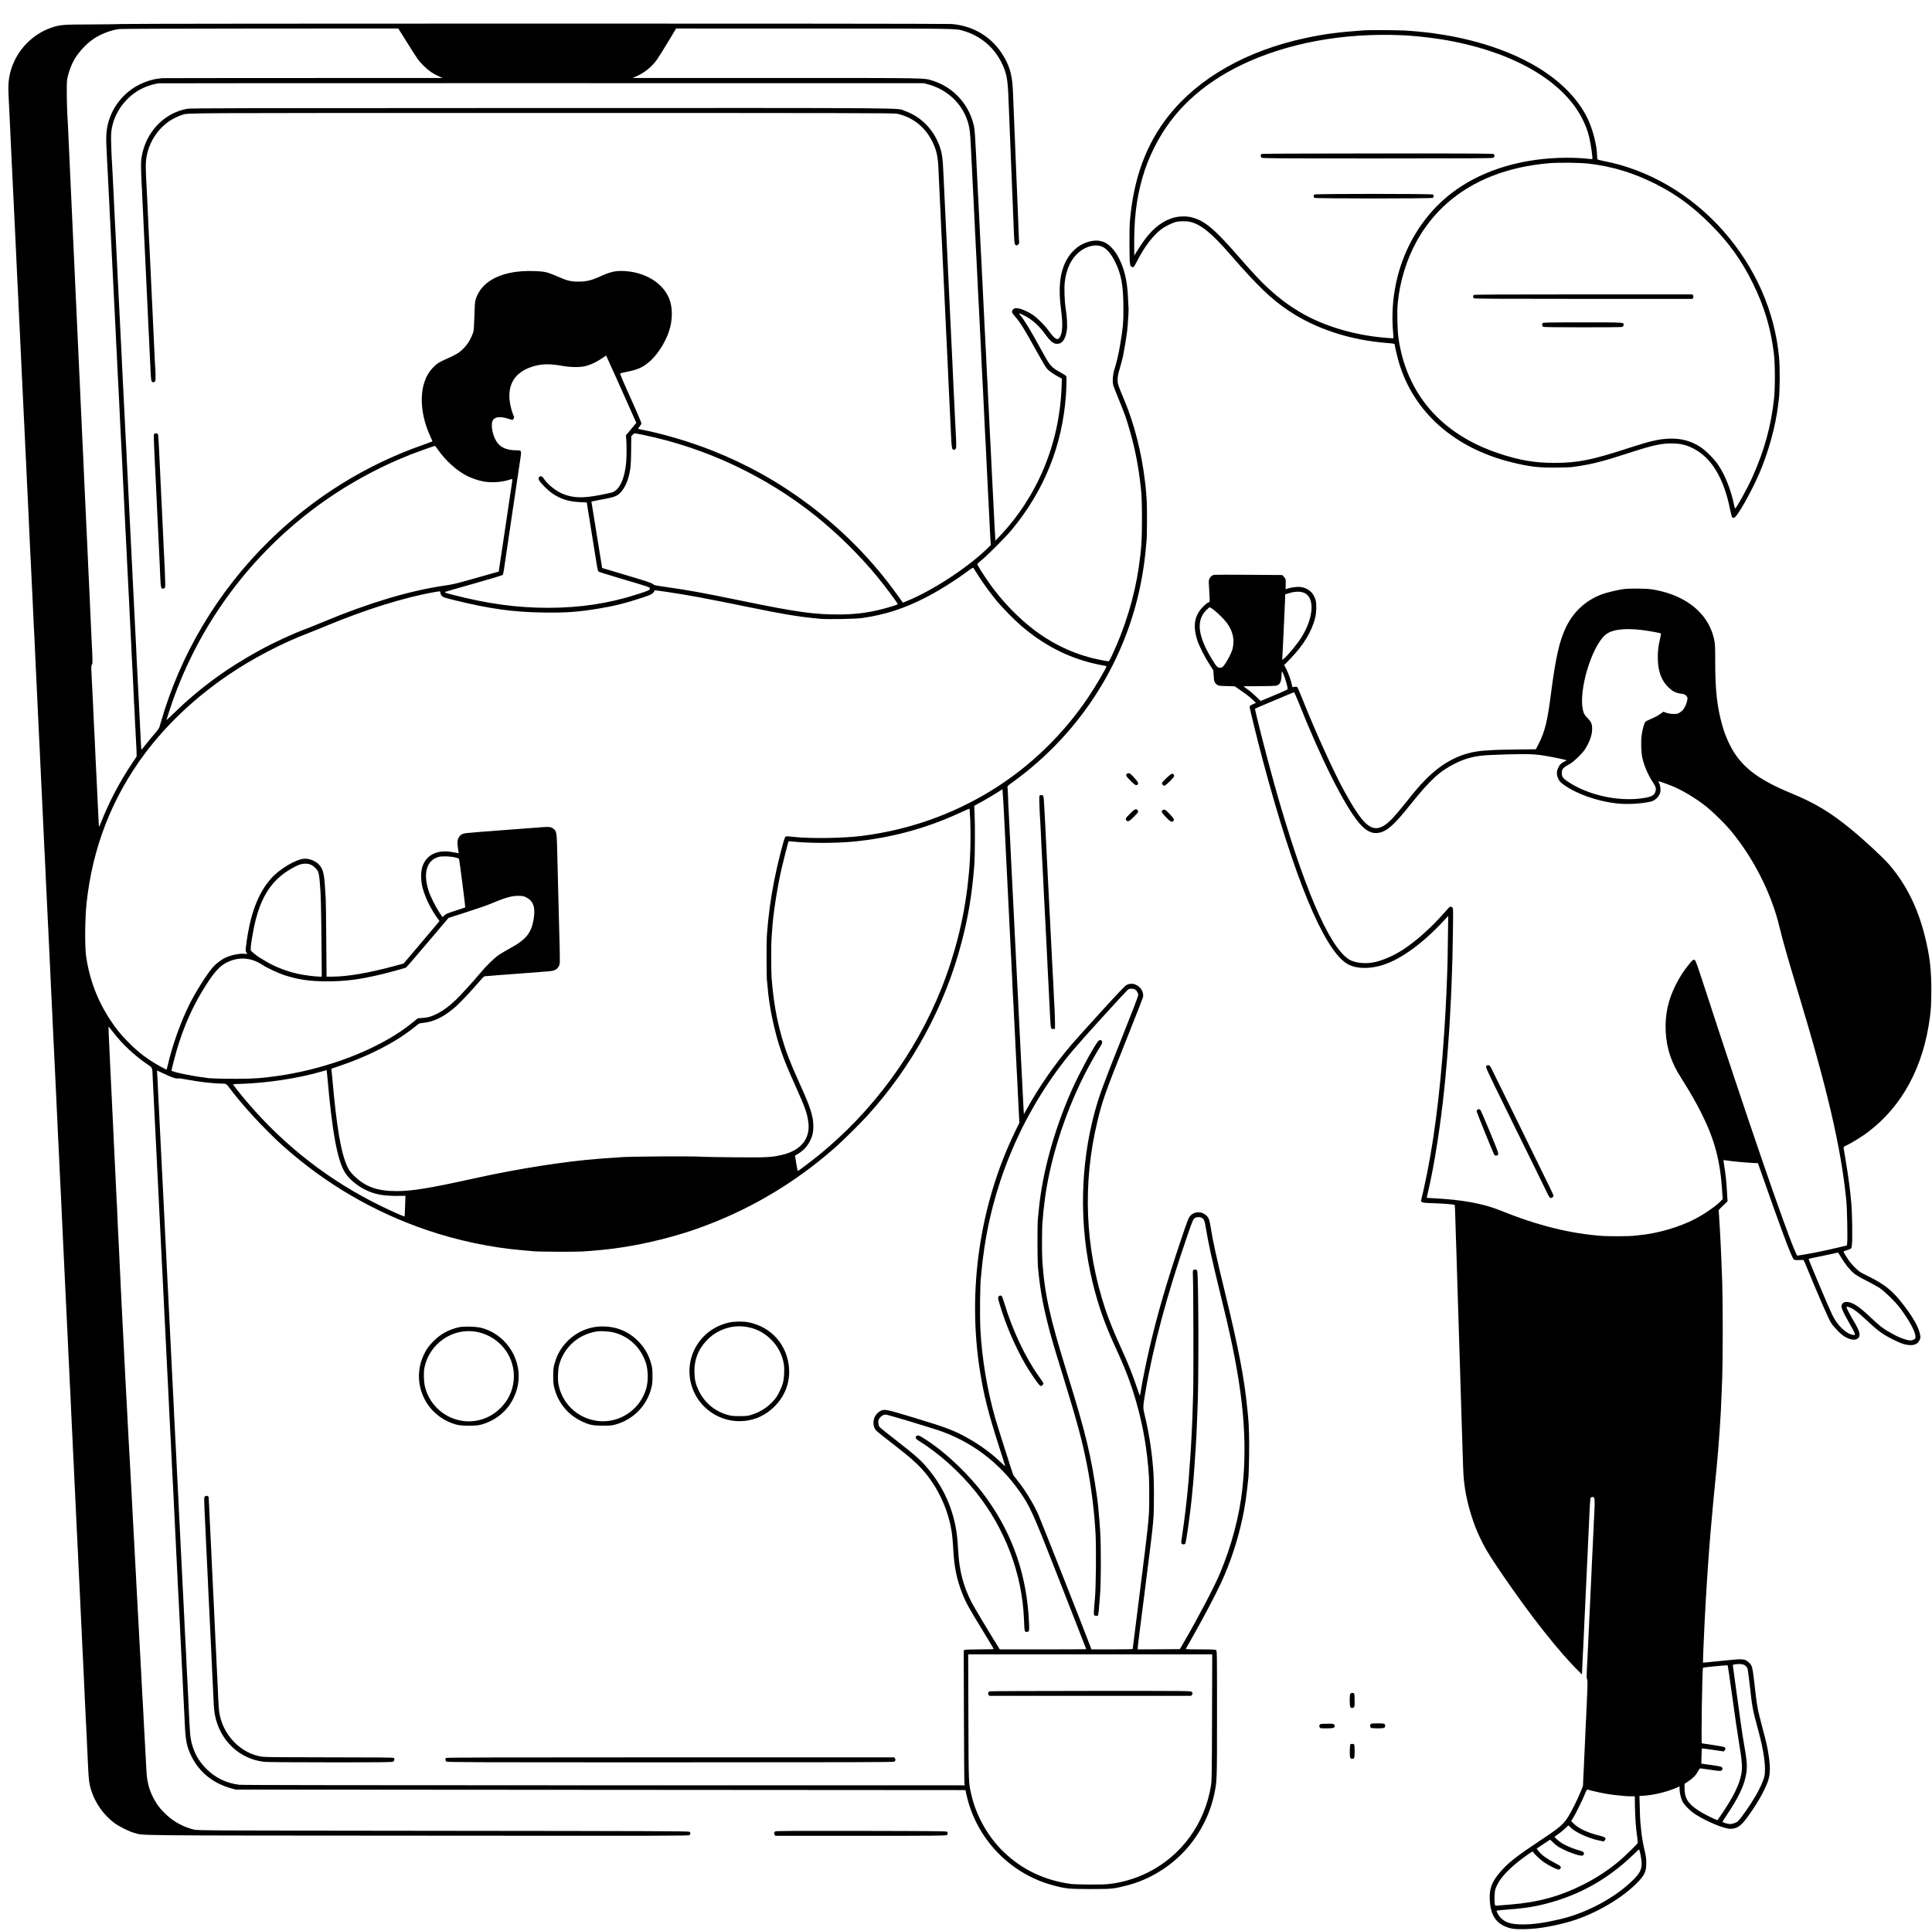 <?xml version="1.0" standalone="no"?>
<!DOCTYPE svg PUBLIC "-//W3C//DTD SVG 20010904//EN"
 "http://www.w3.org/TR/2001/REC-SVG-20010904/DTD/svg10.dtd">
<svg version="1.0" xmlns="http://www.w3.org/2000/svg"
 width="3865pt" height="3863pt" viewBox="0 0 3865 3863"
 preserveAspectRatio="xMidYMid meet">

<g transform="translate(0,3863) scale(0.1,-0.1)"
fill="#000000" stroke="none">
<path d="M2460 38150 c-58 -4 -342 -8 -632 -9 -578 -1 -625 -5 -804 -66 -374
-129 -678 -443 -798 -823 -52 -166 -66 -303 -55 -528 4 -87 10 -217 14 -289 3
-71 8 -164 10 -205 2 -41 7 -136 10 -210 3 -74 8 -173 10 -220 5 -92 12 -234
20 -430 3 -69 8 -159 10 -200 5 -87 13 -245 20 -415 8 -190 23 -495 30 -625 3
-47 7 -141 10 -210 3 -69 7 -163 10 -210 2 -47 7 -143 10 -215 3 -71 7 -168
10 -215 5 -100 12 -248 20 -415 3 -66 7 -160 10 -210 2 -49 7 -148 10 -220 3
-71 8 -166 10 -210 3 -44 10 -183 15 -310 6 -126 12 -266 15 -310 2 -44 7
-143 10 -220 3 -77 8 -174 10 -215 2 -41 7 -133 10 -205 3 -71 7 -164 10 -205
2 -41 7 -138 10 -215 3 -77 8 -171 10 -210 2 -38 7 -128 10 -200 3 -71 7 -168
10 -215 2 -47 7 -143 10 -215 3 -71 7 -164 10 -205 2 -41 7 -133 10 -205 3
-71 7 -170 10 -220 2 -49 7 -144 10 -210 6 -138 13 -273 20 -412 5 -89 16
-344 30 -658 3 -66 7 -158 10 -205 3 -47 7 -137 10 -200 6 -124 12 -257 20
-415 3 -55 9 -197 15 -315 5 -118 12 -262 15 -320 3 -58 7 -157 10 -220 3 -63
7 -149 10 -190 3 -41 7 -136 10 -210 3 -74 10 -223 15 -330 6 -107 12 -247 15
-310 9 -195 15 -331 20 -425 7 -128 16 -323 30 -635 10 -214 16 -335 20 -410
3 -41 7 -140 10 -220 3 -80 8 -174 10 -210 2 -36 7 -132 10 -215 3 -82 8 -175
10 -205 2 -30 7 -122 10 -205 3 -82 8 -181 10 -220 2 -38 7 -133 10 -210 3
-77 8 -171 10 -210 3 -38 7 -137 10 -220 3 -82 8 -170 10 -195 2 -25 7 -117
10 -205 3 -88 8 -191 10 -230 2 -38 7 -133 10 -210 3 -77 8 -169 10 -205 2
-36 7 -128 10 -205 3 -77 8 -174 10 -215 2 -41 7 -131 10 -200 6 -137 13 -274
20 -420 3 -52 10 -198 15 -325 6 -126 12 -268 15 -315 2 -47 7 -143 10 -215 3
-71 8 -166 10 -210 3 -44 7 -134 10 -200 3 -66 8 -165 10 -220 3 -55 10 -199
15 -320 9 -205 13 -273 25 -510 3 -49 9 -193 15 -320 5 -126 12 -268 15 -315
2 -47 7 -146 10 -220 3 -74 8 -166 10 -205 2 -38 7 -137 10 -220 3 -82 8 -179
10 -215 3 -36 7 -121 10 -190 3 -69 7 -168 10 -220 2 -52 7 -151 10 -220 3
-69 8 -159 10 -200 3 -41 7 -131 10 -200 6 -140 13 -303 20 -430 2 -47 7 -141
10 -210 3 -69 7 -168 10 -220 21 -428 24 -483 40 -840 8 -179 17 -365 20 -415
2 -49 7 -144 10 -210 3 -66 8 -160 10 -210 3 -49 7 -144 10 -210 3 -66 7 -156
10 -200 3 -44 7 -145 10 -225 3 -80 8 -172 10 -205 2 -33 7 -127 10 -210 3
-82 8 -181 10 -220 3 -38 7 -123 10 -187 13 -302 16 -359 20 -443 3 -49 7
-144 10 -210 3 -66 8 -156 10 -200 2 -44 7 -147 10 -230 3 -82 8 -175 10 -205
3 -30 7 -118 10 -195 3 -77 7 -178 10 -225 3 -47 7 -139 10 -205 5 -124 12
-263 20 -420 3 -49 7 -146 10 -215 3 -69 8 -163 10 -210 11 -201 15 -292 20
-410 3 -69 8 -163 10 -210 3 -47 7 -146 10 -220 3 -74 8 -169 10 -210 2 -41 7
-129 10 -195 3 -66 8 -165 10 -220 3 -55 7 -152 10 -215 3 -63 9 -203 15 -310
5 -107 12 -253 15 -325 3 -71 8 -164 10 -205 3 -41 12 -228 20 -415 8 -187 17
-383 20 -435 3 -52 10 -194 15 -315 6 -121 12 -254 15 -295 2 -41 7 -136 10
-210 3 -74 8 -173 10 -220 3 -47 7 -143 10 -215 16 -374 26 -461 76 -608 82
-246 244 -471 453 -629 93 -70 291 -169 396 -198 207 -57 -225 -53 5681 -57
5033 -4 5417 -4 5432 12 22 21 22 49 0 66 -13 12 -785 15 -4927 19 -4693 5
-4914 6 -4986 24 -208 50 -403 155 -558 301 -113 106 -191 208 -255 332 -91
177 -131 336 -141 573 -4 74 -8 169 -11 210 -2 41 -7 127 -10 190 -3 63 -8
144 -10 180 -3 36 -7 117 -10 180 -3 63 -8 149 -10 190 -3 41 -7 129 -10 195
-3 66 -8 149 -10 185 -3 36 -7 115 -10 175 -5 114 -21 417 -30 565 -2 47 -7
132 -10 190 -3 58 -8 139 -10 180 -2 41 -7 127 -10 190 -3 63 -8 149 -10 190
-9 159 -15 259 -20 365 -3 61 -8 146 -10 190 -3 44 -7 127 -10 185 -3 58 -7
143 -10 190 -3 47 -7 135 -10 195 -3 61 -10 182 -15 270 -5 88 -12 219 -15
290 -3 72 -8 155 -10 185 -3 30 -9 152 -15 270 -6 118 -12 249 -15 290 -8 139
-15 254 -20 375 -3 66 -8 147 -10 180 -2 33 -7 119 -10 190 -3 72 -8 157 -10
190 -3 33 -9 150 -15 260 -18 354 -20 399 -25 465 -2 36 -7 124 -10 195 -3 72
-8 162 -10 200 -3 39 -7 117 -10 175 -12 233 -15 289 -20 380 -12 229 -46 899
-65 1280 -11 228 -22 453 -25 500 -2 47 -7 148 -10 225 -3 77 -8 169 -10 205
-2 36 -7 130 -10 210 -3 80 -8 174 -10 210 -2 36 -7 126 -10 200 -3 74 -7 169
-10 210 -2 41 -7 143 -10 225 -3 83 -7 175 -10 205 -2 30 -7 123 -10 205 -3
83 -8 179 -10 215 -2 36 -7 130 -10 210 -3 80 -8 174 -10 210 -2 36 -7 126
-10 200 -3 74 -7 169 -10 210 -2 41 -7 143 -10 225 -3 83 -8 177 -10 210 -3
33 -7 123 -10 200 -3 77 -8 176 -10 220 -3 44 -7 134 -10 200 -6 141 -14 298
-20 410 -2 44 -7 145 -10 225 -3 80 -8 174 -10 210 -9 141 -17 380 -13 380 2
0 47 -55 99 -122 174 -227 431 -467 671 -628 112 -76 104 -54 113 -290 3 -85
8 -177 10 -205 2 -27 7 -113 10 -190 3 -77 8 -174 10 -215 2 -41 7 -131 10
-200 3 -69 7 -159 10 -200 2 -41 7 -131 10 -200 3 -69 8 -159 10 -200 2 -41 7
-131 10 -200 3 -69 8 -163 10 -210 3 -47 10 -177 15 -290 5 -113 12 -248 15
-300 2 -52 7 -147 10 -210 3 -63 8 -153 10 -200 3 -47 7 -139 10 -205 3 -66 8
-158 10 -205 3 -47 7 -134 10 -195 3 -60 7 -154 10 -207 3 -54 7 -143 10 -198
3 -55 7 -145 10 -200 3 -55 7 -146 10 -202 10 -202 15 -295 20 -408 3 -63 8
-151 10 -195 3 -44 9 -181 15 -305 6 -124 12 -259 15 -300 2 -41 7 -136 10
-210 3 -74 8 -166 10 -205 2 -38 7 -124 10 -190 7 -159 15 -312 20 -410 5 -86
11 -217 20 -410 3 -66 8 -154 10 -195 2 -41 7 -127 10 -190 3 -63 7 -158 10
-210 7 -147 14 -284 20 -410 5 -108 9 -172 20 -380 2 -47 7 -139 10 -205 10
-230 35 -731 40 -815 2 -47 7 -141 10 -210 3 -69 8 -159 10 -200 3 -41 7 -133
10 -205 3 -71 8 -168 10 -215 11 -191 15 -270 20 -380 5 -118 11 -234 20 -400
2 -52 7 -147 10 -210 3 -63 7 -153 10 -200 6 -113 13 -257 20 -410 3 -69 8
-154 10 -190 2 -36 7 -126 10 -200 3 -74 8 -169 10 -210 3 -41 7 -129 10 -195
3 -66 8 -156 10 -200 2 -44 7 -138 10 -210 15 -341 40 -464 134 -655 160 -322
436 -543 805 -643 l81 -22 7299 -5 7299 -5 23 -105 c193 -862 860 -1562 1714
-1796 261 -72 329 -79 765 -79 429 0 454 3 720 70 465 117 904 390 1221 758
269 313 458 696 538 1090 51 252 51 255 51 1595 0 1229 0 1254 -19 1268 -16
11 -76 14 -313 14 -161 0 -293 3 -293 6 0 3 47 88 104 187 230 403 495 905
606 1147 186 406 330 843 424 1285 53 247 80 436 121 835 3 30 8 220 12 422 5
323 -4 631 -22 798 -3 19 -9 85 -15 145 -58 595 -178 1218 -445 2315 -173 709
-242 1022 -285 1296 -26 165 -41 204 -97 253 -90 80 -232 75 -309 -11 -38 -40
-59 -94 -188 -478 -276 -816 -471 -1483 -625 -2141 -67 -285 -151 -696 -176
-867 -10 -61 -20 -112 -24 -112 -4 0 -31 73 -60 163 -79 239 -179 490 -313
782 -140 305 -246 567 -322 796 -401 1213 -454 2496 -155 3739 101 421 158
583 569 1610 186 465 341 862 345 883 11 57 -11 130 -56 180 -73 84 -182 108
-275 60 -27 -13 -191 -186 -517 -544 -263 -288 -529 -585 -592 -659 -336 -397
-639 -834 -883 -1274 l-60 -108 -6 83 c-5 74 -26 480 -41 804 -3 61 -7 148
-10 195 -3 47 -7 137 -10 200 -3 63 -7 153 -10 200 -3 47 -7 137 -10 200 -14
293 -16 340 -20 410 -3 41 -7 136 -10 210 -3 74 -8 160 -10 190 -2 30 -7 120
-10 200 -3 80 -8 170 -10 200 -2 30 -7 120 -10 200 -3 80 -8 174 -10 210 -3
36 -7 121 -10 190 -6 147 -13 292 -20 410 -2 47 -7 137 -10 200 -6 124 -13
265 -20 400 -3 47 -7 137 -10 200 -21 438 -25 531 -30 605 -2 39 -7 133 -10
210 -3 77 -8 165 -10 195 -2 30 -7 129 -11 220 -3 91 -8 172 -9 180 -2 8 -6
103 -9 210 -4 107 -9 206 -12 220 -4 22 8 34 106 103 61 43 177 131 259 197
1321 1060 2166 2566 2375 4230 14 107 28 238 31 290 4 52 9 106 11 120 9 47
12 645 4 773 -9 145 -18 265 -25 317 -2 19 -7 58 -10 85 -67 574 -212 1145
-410 1620 -136 324 -138 332 -138 420 0 65 9 109 46 235 25 85 52 189 61 230
28 139 65 364 81 485 16 128 37 466 31 487 -3 7 -7 86 -10 175 -14 377 -77
633 -217 879 -59 102 -152 202 -227 242 -89 47 -183 60 -292 38 -218 -44 -395
-184 -504 -395 -126 -245 -157 -542 -102 -965 38 -292 34 -451 -16 -549 -47
-93 -100 -64 -242 131 -68 95 -215 240 -301 299 -129 87 -276 145 -350 137
-41 -4 -79 -49 -70 -82 3 -14 29 -50 56 -80 101 -110 189 -253 445 -716 87
-159 176 -308 197 -331 39 -46 129 -109 235 -166 l64 -34 -6 -170 c-43 -1135
-484 -2193 -1251 -2996 l-73 -76 -6 106 c-4 58 -9 138 -11 176 -2 39 -7 133
-10 210 -3 77 -8 167 -10 200 -2 33 -7 121 -10 195 -3 74 -8 167 -10 205 -2
39 -7 124 -10 190 -3 66 -7 161 -10 210 -6 113 -13 268 -20 410 -3 61 -7 146
-10 190 -3 44 -7 139 -10 210 -3 72 -7 166 -10 210 -3 44 -7 130 -10 190 -3
61 -7 151 -10 200 -2 50 -7 149 -10 220 -3 72 -8 153 -10 180 -2 28 -7 122
-10 210 -3 88 -8 185 -10 215 -3 30 -7 114 -10 185 -3 72 -8 164 -10 205 -3
41 -7 127 -10 190 -3 63 -12 250 -20 415 -8 165 -17 350 -20 410 -3 61 -8 148
-10 195 -2 47 -7 141 -10 210 -3 69 -8 154 -10 190 -2 36 -7 121 -10 190 -3
69 -8 163 -10 210 -3 47 -7 139 -10 205 -3 66 -8 158 -10 205 -3 47 -7 137
-10 200 -6 130 -13 265 -20 390 -2 47 -7 139 -10 205 -3 66 -7 158 -10 205 -2
47 -7 139 -10 205 -16 336 -26 478 -40 544 -91 434 -405 783 -823 915 -187 59
-27 56 -3148 56 l-2859 0 76 34 c152 66 295 179 398 316 33 44 135 205 228
360 l168 280 2755 -1 c2904 0 2830 1 2987 -44 333 -94 605 -317 761 -623 108
-211 134 -344 147 -757 3 -93 7 -199 10 -235 2 -36 7 -150 10 -255 3 -104 8
-217 10 -250 2 -33 7 -141 10 -240 3 -99 8 -216 10 -260 2 -44 7 -152 10 -240
3 -88 8 -200 10 -250 3 -49 7 -157 10 -240 3 -82 7 -197 10 -255 2 -58 7 -168
10 -245 14 -370 17 -410 33 -427 20 -23 37 -23 62 2 17 17 20 30 16 68 -3 26
-8 133 -11 237 -3 105 -8 224 -10 265 -2 41 -7 152 -10 245 -3 94 -7 208 -10
255 -3 47 -7 150 -10 230 -5 137 -8 217 -20 497 -3 65 -7 177 -10 248 -3 72
-7 180 -10 240 -3 61 -7 173 -10 250 -3 77 -7 185 -10 240 -3 55 -7 172 -10
260 -12 326 -55 499 -177 712 -224 390 -599 626 -1052 663 -148 12 -16400 11
-16576 0z m5666 -342 c230 -368 248 -394 348 -493 102 -101 187 -160 303 -211
l78 -34 -2800 -1 c-1540 0 -2807 -2 -2815 -3 -8 -2 -42 -6 -76 -10 -104 -11
-244 -54 -359 -110 -341 -164 -588 -485 -660 -858 -20 -101 -25 -252 -15 -413
4 -66 11 -194 14 -285 4 -91 9 -185 11 -210 2 -25 7 -115 10 -200 3 -85 8
-175 10 -200 2 -25 7 -110 10 -190 3 -80 7 -179 10 -220 3 -41 7 -127 10 -190
5 -111 10 -214 20 -405 4 -86 8 -170 20 -410 3 -60 7 -148 10 -195 5 -88 11
-216 20 -405 3 -60 7 -148 10 -195 2 -47 7 -137 10 -200 5 -112 10 -207 20
-407 3 -54 7 -150 10 -213 3 -63 7 -149 10 -190 2 -41 7 -133 10 -205 3 -71 8
-164 10 -205 3 -41 7 -127 10 -190 13 -287 16 -339 20 -400 2 -36 7 -130 10
-210 3 -80 8 -174 10 -210 3 -36 7 -126 10 -200 3 -74 8 -160 10 -190 2 -30 7
-120 10 -200 3 -80 8 -170 10 -200 2 -30 7 -127 10 -215 3 -88 8 -180 10 -205
2 -25 7 -112 10 -195 3 -82 8 -175 10 -205 2 -30 7 -122 10 -205 3 -82 8 -175
10 -205 3 -30 7 -116 10 -190 3 -74 8 -164 10 -200 2 -36 7 -128 10 -205 3
-77 8 -169 10 -205 3 -36 7 -123 10 -195 3 -71 8 -161 10 -200 2 -38 7 -128
10 -200 3 -71 7 -161 10 -200 2 -38 7 -133 10 -210 3 -77 8 -169 10 -205 3
-36 7 -123 10 -195 3 -71 8 -157 10 -190 2 -33 7 -132 10 -220 3 -88 8 -176
10 -195 2 -19 7 -107 10 -195 3 -88 8 -180 10 -205 2 -25 7 -121 10 -215 3
-93 8 -181 10 -195 2 -14 7 -110 11 -215 3 -104 8 -192 9 -195 2 -3 6 -88 10
-190 4 -102 9 -193 11 -203 2 -10 4 -60 5 -111 l1 -92 -90 -135 c-249 -369
-463 -778 -628 -1199 -18 -47 -34 -76 -35 -65 -1 11 -3 31 -4 45 -2 14 -6 93
-9 175 -3 83 -8 182 -11 220 -2 39 -7 140 -10 225 -4 85 -8 178 -10 205 -2 28
-6 120 -10 205 -3 85 -8 178 -10 205 -2 28 -7 122 -10 210 -3 88 -8 192 -10
230 -2 39 -7 124 -10 190 -3 66 -7 161 -10 210 -3 50 -7 151 -10 225 -3 74 -8
167 -10 205 -2 39 -7 129 -10 200 -3 72 -10 207 -15 300 -7 146 -6 172 7 187
13 15 15 44 9 200 -4 101 -9 203 -11 228 -2 25 -7 117 -10 205 -3 88 -8 192
-10 230 -2 39 -7 133 -10 210 -3 77 -8 181 -10 230 -3 50 -7 149 -10 220 -3
72 -7 166 -10 210 -3 44 -7 139 -10 210 -3 72 -8 175 -10 230 -3 55 -7 159
-10 230 -3 72 -8 164 -10 205 -2 41 -7 138 -10 215 -3 77 -8 174 -10 215 -2
41 -7 140 -10 220 -3 80 -8 174 -10 210 -2 36 -7 133 -10 215 -3 83 -8 184
-10 225 -2 41 -7 143 -10 225 -3 83 -8 179 -10 215 -2 36 -7 130 -10 210 -3
80 -7 179 -10 220 -3 41 -7 140 -10 220 -3 80 -8 174 -10 210 -2 36 -7 137
-10 225 -3 88 -8 189 -10 225 -3 36 -7 128 -10 205 -3 77 -8 176 -10 220 -2
44 -7 145 -10 225 -3 80 -10 224 -15 320 -5 96 -12 240 -15 320 -3 80 -8 181
-10 225 -2 44 -7 141 -10 215 -3 74 -7 171 -10 215 -2 44 -7 145 -10 225 -3
80 -8 177 -10 215 -2 39 -7 135 -10 215 -3 80 -8 177 -10 215 -3 39 -9 187
-15 330 -6 143 -12 292 -15 330 -2 39 -7 135 -10 215 -3 80 -8 177 -10 215 -2
39 -7 138 -10 220 -3 83 -8 186 -10 230 -2 44 -7 143 -10 220 -3 77 -8 172
-10 210 -2 39 -7 140 -10 225 -3 85 -8 178 -10 205 -10 124 -20 437 -19 620 0
175 3 211 23 290 24 93 66 205 103 278 82 163 255 357 411 460 149 100 352
177 517 196 41 5 1313 9 2827 10 l2751 1 158 -252z m10456 -870 c336 -93 618
-338 744 -649 67 -164 82 -262 99 -644 3 -71 8 -161 10 -200 3 -38 7 -128 10
-200 3 -71 8 -166 10 -210 3 -44 7 -132 10 -195 3 -63 7 -151 10 -195 2 -44 7
-136 10 -205 3 -69 7 -161 10 -205 5 -92 11 -211 25 -515 5 -118 12 -249 15
-290 2 -41 7 -133 10 -205 3 -71 7 -164 10 -205 2 -41 7 -133 10 -205 3 -71 8
-159 10 -195 2 -36 7 -123 10 -195 3 -71 7 -159 10 -195 2 -36 7 -128 10 -205
3 -77 8 -167 10 -200 3 -33 7 -127 10 -210 3 -82 8 -181 10 -220 4 -65 7 -126
20 -395 3 -58 7 -141 10 -185 2 -44 7 -138 10 -210 3 -71 7 -166 10 -210 5
-80 10 -186 20 -410 3 -66 7 -149 10 -185 2 -36 7 -123 10 -195 3 -71 8 -168
10 -215 10 -180 22 -431 30 -610 3 -69 8 -154 10 -190 2 -36 7 -126 10 -200 3
-74 8 -169 10 -210 3 -41 7 -131 10 -200 3 -69 8 -154 11 -190 l5 -66 -83 -80
c-399 -382 -1067 -819 -1579 -1032 l-97 -40 -116 161 c-491 686 -1093 1298
-1781 1812 -591 443 -1220 794 -1916 1070 -421 168 -985 336 -1374 411 -49 9
-96 20 -103 23 -9 5 -2 19 23 48 19 23 35 51 35 64 0 12 -47 126 -104 253
-278 621 -328 738 -320 745 5 4 61 17 124 30 211 41 310 82 431 179 173 137
342 392 423 637 75 228 74 481 -1 659 -129 308 -475 519 -890 543 -182 10
-282 -13 -518 -121 -134 -61 -235 -86 -370 -90 -141 -5 -239 12 -363 65 -54
22 -134 56 -179 75 -127 53 -196 66 -403 71 -609 16 -1028 -191 -1145 -567
-14 -43 -19 -114 -25 -330 -5 -166 -13 -291 -20 -315 -53 -174 -158 -322 -297
-422 -35 -24 -133 -76 -218 -113 -182 -81 -221 -106 -308 -200 -266 -287 -281
-839 -37 -1366 22 -47 40 -88 40 -92 0 -4 -82 -36 -183 -71 -1155 -404 -2195
-1052 -3076 -1916 -1038 -1018 -1793 -2287 -2181 -3661 -28 -102 -29 -102
-130 -220 -57 -66 -134 -159 -172 -209 -38 -49 -73 -91 -78 -93 -4 -1 -10 71
-14 160 -4 90 -9 195 -11 233 -2 39 -7 129 -10 200 -3 72 -8 162 -10 200 -2
39 -7 133 -10 210 -3 77 -8 160 -10 185 -2 25 -7 113 -10 195 -3 83 -8 173
-10 200 -2 28 -7 113 -10 190 -3 77 -8 181 -10 230 -5 97 -22 420 -30 600 -3
61 -8 148 -10 195 -3 47 -7 139 -10 205 -6 128 -12 255 -20 400 -3 50 -10 189
-15 310 -6 121 -12 254 -15 295 -2 41 -7 134 -10 205 -3 72 -8 162 -10 200 -3
39 -7 129 -10 200 -3 72 -8 164 -10 205 -2 41 -7 131 -10 200 -3 69 -8 159
-10 200 -2 41 -7 136 -10 210 -3 74 -8 160 -10 190 -2 30 -7 123 -10 205 -3
83 -8 179 -10 215 -3 36 -7 119 -10 185 -5 122 -12 252 -20 405 -3 47 -7 137
-10 200 -3 63 -7 153 -10 200 -3 47 -7 137 -10 200 -6 131 -13 276 -20 400 -3
47 -7 144 -10 215 -3 72 -8 164 -10 205 -3 41 -7 129 -10 195 -3 66 -8 158
-10 205 -3 47 -7 137 -10 200 -3 63 -7 153 -10 200 -2 47 -7 135 -10 195 -3
61 -12 241 -20 400 -8 160 -17 346 -20 415 -3 69 -8 157 -10 195 -3 39 -7 133
-10 210 -3 77 -8 165 -10 195 -2 30 -7 118 -10 195 -3 77 -10 217 -15 310 -9
171 -15 285 -25 515 -3 69 -8 152 -10 185 -14 190 -27 572 -22 650 20 336 214
660 512 854 120 78 299 145 440 164 17 2 3468 4 7670 3 l7640 -1 97 -27z
m3487 -3253 c79 -43 158 -136 223 -262 143 -277 184 -503 182 -1018 0 -234 -9
-333 -61 -645 -34 -208 -65 -343 -119 -520 -35 -115 -43 -256 -19 -331 10 -30
63 -164 118 -299 116 -285 138 -348 212 -606 107 -371 174 -726 220 -1154 15
-138 20 -300 20 -595 0 -443 -11 -610 -65 -982 -85 -583 -275 -1205 -534
-1755 -43 -93 -59 -118 -75 -118 -11 0 -69 9 -128 21 -486 92 -930 289 -1334
590 -334 249 -670 598 -922 957 -108 153 -237 358 -236 374 0 7 37 42 82 78
119 96 488 466 607 610 654 791 1017 1697 1085 2710 9 134 14 338 8 358 -3 12
-50 44 -119 82 -185 102 -208 129 -375 435 -220 404 -351 619 -430 710 -40 45
-24 44 76 -5 167 -83 304 -207 442 -400 74 -102 134 -156 188 -166 119 -22
196 67 226 259 15 91 6 268 -22 447 -24 155 -32 415 -17 535 33 264 132 468
291 596 155 125 349 163 476 94z m-9694 -2720 c100 -225 222 -497 269 -603
l86 -193 -105 -125 -104 -125 7 -67 c9 -89 9 -344 0 -457 -27 -340 -137 -576
-289 -619 -30 -9 -139 -32 -244 -52 -330 -63 -521 -58 -717 17 -145 56 -311
185 -394 305 -30 44 -43 54 -66 54 -20 0 -32 -7 -39 -24 -16 -34 8 -73 109
-178 198 -205 419 -303 714 -315 l137 -6 5 -36 c23 -144 178 -1109 201 -1250
8 -46 20 -90 27 -96 7 -7 191 -65 408 -129 646 -192 620 -183 620 -212 0 -31
-28 -43 -246 -113 -575 -185 -1143 -271 -1784 -272 -627 0 -1202 78 -1911 260
-154 40 -172 47 -152 59 7 4 265 79 575 166 310 87 568 165 574 173 7 7 17 51
24 96 16 117 146 997 170 1152 11 72 45 299 75 505 30 206 67 448 80 538 32
206 33 202 -78 202 -218 1 -351 73 -426 234 -58 122 -79 290 -46 360 36 75
145 90 307 40 l91 -28 19 24 c11 14 16 30 12 39 -60 140 -94 294 -94 424 1
300 168 499 495 592 166 46 319 48 570 4 192 -33 370 -31 490 5 101 31 208 84
310 155 l70 48 33 -71 c19 -39 116 -255 217 -481z m492 -1036 c1251 -258 2449
-821 3451 -1622 439 -352 887 -794 1237 -1222 161 -196 405 -524 405 -544 0
-4 -62 -27 -137 -49 -366 -110 -656 -154 -1023 -156 -504 -3 -856 46 -1935
268 -819 168 -1080 216 -1539 281 -221 32 -241 36 -266 60 -23 22 -120 54
-521 174 l-494 147 -16 105 c-96 601 -181 1128 -189 1170 -6 29 -9 53 -7 55 1
1 79 16 172 34 205 37 276 55 328 82 95 48 192 195 237 358 45 163 53 243 56
544 l3 289 27 28 c15 16 36 29 45 29 10 0 85 -14 166 -31z m-4117 -281 c163
-234 383 -434 598 -542 93 -47 233 -94 329 -110 159 -28 370 -13 511 35 30 10
57 17 60 14 3 -2 0 -37 -6 -77 -7 -40 -37 -242 -67 -448 -30 -206 -62 -418
-70 -470 -14 -94 -33 -219 -96 -641 l-32 -215 -431 -122 c-455 -128 -461 -130
-681 -163 -687 -102 -1491 -344 -2385 -716 -151 -63 -317 -130 -368 -149 -242
-88 -637 -270 -917 -424 -665 -364 -1213 -767 -1727 -1269 -76 -74 -138 -132
-138 -128 0 3 25 84 56 179 524 1616 1533 3029 2894 4052 592 445 1246 810
1940 1084 104 41 466 170 481 171 3 1 26 -27 49 -61z m10820 -2533 c92 -147
264 -383 382 -523 108 -128 347 -371 473 -479 431 -372 897 -618 1411 -747 76
-19 174 -40 217 -47 43 -6 79 -15 82 -19 10 -15 -215 -399 -364 -620 -503
-749 -1173 -1395 -1931 -1862 -793 -488 -1667 -795 -2603 -913 -362 -45 -1006
-56 -1340 -21 -28 3 -79 8 -112 11 -51 5 -63 4 -76 -12 -27 -31 -152 -523
-218 -856 -74 -370 -124 -744 -150 -1122 -9 -126 -7 -845 2 -895 3 -14 8 -65
12 -115 28 -387 138 -912 272 -1297 65 -189 136 -362 283 -688 199 -444 237
-551 261 -732 43 -335 -151 -571 -542 -658 -204 -46 -294 -50 -929 -45 -327 3
-622 8 -655 11 -160 15 -1495 7 -1641 -10 -16 -2 -83 -7 -149 -11 -66 -3 -138
-8 -160 -10 -22 -2 -76 -7 -120 -10 -668 -50 -1607 -197 -2475 -389 -920 -203
-1253 -257 -1572 -257 -384 0 -629 90 -849 311 -70 70 -95 103 -127 171 -130
271 -221 808 -307 1809 -3 36 -8 86 -11 111 l-5 46 197 68 c440 150 864 352
1194 567 101 66 273 193 327 241 33 30 47 35 112 41 227 22 430 124 667 334
96 86 296 299 473 505 81 93 86 97 125 97 23 1 57 3 76 5 19 2 98 9 175 15 77
6 167 13 200 15 60 5 396 30 535 40 41 3 95 8 120 10 25 2 86 7 135 11 132 9
178 32 217 108 20 38 20 52 14 375 -4 185 -9 374 -11 421 -2 47 -7 220 -10
385 -6 289 -18 778 -31 1240 -7 243 -16 284 -75 326 -51 36 -85 40 -224 29
-143 -11 -1123 -86 -1250 -95 -44 -4 -96 -8 -115 -10 -19 -2 -71 -7 -115 -10
-119 -10 -157 -31 -196 -107 -22 -43 -23 -97 -5 -216 l12 -84 -25 6 c-14 3
-72 13 -128 22 -287 44 -499 -66 -574 -298 -34 -106 -32 -283 5 -420 56 -210
170 -438 319 -640 l19 -26 -113 -135 c-63 -74 -224 -265 -359 -425 l-245 -289
-190 -52 c-514 -139 -939 -211 -1245 -211 l-107 0 -6 758 c-3 416 -8 777 -11
802 -2 25 -8 104 -11 175 -16 308 -40 413 -114 497 -67 76 -185 128 -291 128
-162 0 -509 -204 -681 -401 -260 -297 -416 -713 -493 -1318 -16 -120 -15 -125
3 -157 l19 -32 -58 5 c-109 10 -282 -28 -400 -87 -74 -37 -186 -126 -239 -190
-127 -153 -319 -457 -451 -715 -177 -348 -352 -834 -446 -1245 -10 -41 -19
-77 -20 -78 -6 -9 -224 112 -339 189 -165 110 -288 214 -440 370 -151 155
-226 247 -340 419 -262 393 -423 813 -492 1285 -28 194 -24 734 7 1045 115
1121 510 2136 1177 3025 436 579 997 1108 1653 1556 474 324 1086 645 1600
839 69 26 222 88 341 138 803 335 1591 582 2194 686 118 21 115 21 115 -14 0
-18 11 -41 28 -61 25 -28 46 -35 242 -84 711 -176 1192 -243 1805 -250 442 -6
670 11 1074 76 314 51 564 113 874 216 155 51 204 72 227 95 17 16 30 36 30
44 0 18 -13 19 233 -16 431 -62 793 -130 1712 -318 599 -123 923 -178 1220
-207 33 -3 101 -10 150 -15 144 -14 700 -4 835 14 462 65 854 192 1285 415
270 140 566 325 820 513 99 73 122 86 130 74 5 -9 48 -77 95 -151z m499 -4480
c6 -110 13 -240 16 -290 3 -49 7 -142 10 -205 3 -63 7 -151 10 -195 2 -44 7
-134 10 -200 3 -66 8 -160 10 -210 6 -110 14 -266 20 -402 13 -272 16 -324 20
-398 3 -44 7 -138 10 -210 3 -71 8 -159 10 -195 3 -36 7 -130 10 -210 3 -80 8
-167 10 -195 2 -27 7 -117 10 -200 3 -82 8 -175 10 -205 3 -30 7 -122 10 -205
3 -82 8 -172 10 -200 2 -27 7 -122 10 -210 3 -88 7 -182 10 -210 2 -27 7 -108
10 -180 3 -71 7 -166 10 -210 3 -44 7 -129 10 -190 7 -141 14 -296 20 -410 6
-117 14 -286 20 -405 12 -254 16 -330 20 -390 2 -36 7 -130 10 -210 3 -80 8
-170 10 -200 2 -30 7 -118 10 -195 l7 -140 -85 -175 c-708 -1459 -960 -3184
-702 -4798 79 -492 160 -812 379 -1500 70 -216 126 -395 126 -399 0 -3 -42 35
-94 85 -181 173 -405 337 -641 471 -280 159 -439 219 -1089 416 -546 165 -583
173 -659 142 -50 -21 -99 -69 -127 -124 -33 -64 -35 -169 -3 -228 28 -53 30
-54 393 -336 329 -255 479 -390 612 -549 285 -340 484 -792 542 -1230 9 -63
20 -203 26 -310 18 -354 69 -601 181 -882 78 -196 115 -263 454 -818 92 -151
170 -281 172 -288 4 -9 -54 -12 -270 -12 -158 0 -287 -4 -302 -10 l-26 -10 4
-1322 c2 -728 7 -1335 11 -1351 l8 -27 -7218 0 c-4727 1 -7247 4 -7299 11
-256 32 -478 139 -656 318 -130 130 -208 254 -268 425 -40 112 -58 224 -66
396 -3 74 -8 160 -10 190 -2 30 -7 125 -10 210 -3 85 -8 180 -10 210 -2 30 -7
118 -10 195 -3 77 -8 169 -10 205 -2 36 -7 121 -10 190 -8 196 -25 528 -30
610 -2 41 -7 131 -10 200 -3 69 -7 163 -10 210 -5 84 -10 190 -20 410 -3 63
-7 151 -10 195 -2 44 -7 136 -10 205 -3 69 -7 159 -10 200 -3 41 -7 131 -10
200 -3 69 -7 157 -10 195 -2 39 -7 133 -10 210 -3 77 -8 169 -10 205 -2 36 -7
121 -10 190 -3 69 -8 163 -10 210 -2 47 -7 137 -10 200 -3 63 -7 153 -10 200
-3 47 -7 137 -10 200 -3 63 -7 156 -10 205 -3 50 -7 144 -10 210 -3 66 -8 154
-10 195 -3 41 -10 170 -15 285 -5 116 -12 251 -15 300 -2 50 -7 149 -10 220
-3 72 -8 164 -10 205 -3 41 -7 127 -10 190 -12 260 -25 530 -30 610 -2 47 -7
137 -10 200 -10 210 -23 466 -30 600 -2 47 -7 139 -10 205 -3 66 -7 158 -10
205 -2 47 -7 135 -10 195 -3 61 -7 154 -10 208 -3 53 -7 141 -10 195 -3 53 -7
147 -10 207 -5 109 -11 230 -20 395 -2 47 -7 141 -10 210 -3 69 -8 159 -10
200 -3 41 -7 131 -10 200 -3 69 -8 163 -10 210 -7 123 -14 269 -20 400 -3 63
-8 149 -10 190 -3 41 -7 131 -10 200 -3 69 -7 159 -10 200 -2 41 -7 134 -10
205 -6 142 -13 288 -20 405 -3 41 -7 134 -10 205 -3 72 -8 159 -10 195 -2 36
-7 133 -10 215 -3 83 -8 171 -11 198 -3 26 -3 47 1 47 3 0 51 -22 108 -49 175
-84 257 -114 302 -108 24 4 97 -5 185 -23 226 -44 530 -79 690 -80 89 0 100
-5 139 -58 270 -366 737 -873 1106 -1201 847 -752 1804 -1311 2865 -1672 609
-208 1280 -350 1905 -403 99 -9 205 -18 235 -21 96 -10 819 -13 960 -5 135 9
167 11 380 30 600 54 1338 217 1929 427 1019 361 1934 899 2746 1612 162 142
509 485 660 651 908 1002 1556 2200 1890 3495 130 504 199 925 246 1505 15
173 18 825 6 1051 l-7 146 107 58 c109 59 350 203 419 250 20 14 38 24 40 23
1 -2 7 -93 13 -203z m-668 -247 c0 -35 2 -70 3 -78 11 -55 15 -513 7 -695 -15
-327 -17 -353 -46 -630 -75 -713 -260 -1451 -534 -2137 -516 -1292 -1380
-2463 -2461 -3338 -120 -98 -401 -310 -410 -310 -3 0 -17 69 -31 154 l-25 154
52 31 c120 72 202 162 259 286 42 89 57 164 56 274 -1 204 -56 372 -294 896
-171 379 -256 601 -336 878 -108 379 -171 746 -206 1205 -8 101 -9 714 -1 774
3 23 8 90 11 148 18 321 102 869 196 1275 30 130 129 517 134 523 1 2 49 -2
106 -8 319 -32 825 -32 1174 0 752 70 1466 262 2140 574 99 46 186 84 193 85
8 1 12 -18 13 -61z m-10296 -913 c39 -10 73 -21 77 -24 7 -6 131 -972 125
-977 -1 -1 -87 -29 -191 -63 -164 -52 -194 -65 -226 -96 l-37 -36 -62 93 c-76
115 -182 326 -216 433 -115 356 -40 613 198 680 67 19 237 14 332 -10z m-2880
-149 c55 -25 119 -90 141 -142 8 -18 18 -75 24 -126 29 -280 35 -496 44 -1535
l3 -433 -46 0 c-82 0 -313 30 -431 56 -233 52 -472 146 -655 258 -38 23 -90
54 -115 69 -49 28 -160 119 -172 141 -17 30 42 396 97 611 127 495 335 801
689 1011 139 83 221 114 301 114 52 0 83 -6 120 -24z m4300 -649 c139 -70 184
-187 156 -400 -41 -304 -149 -444 -479 -621 -70 -38 -165 -94 -212 -124 -94
-62 -252 -215 -375 -362 -146 -175 -391 -444 -492 -541 -131 -125 -243 -210
-357 -270 -124 -65 -204 -89 -314 -96 l-93 -6 -107 -86 c-133 -107 -207 -160
-347 -248 -624 -392 -1486 -694 -2330 -817 -334 -48 -490 -60 -835 -60 -286
-1 -582 8 -599 18 -3 2 -33 6 -66 10 -224 23 -645 113 -645 137 0 6 14 65 31
132 164 657 387 1172 722 1672 128 190 228 293 344 353 237 123 487 110 713
-37 103 -67 314 -166 445 -210 267 -88 499 -123 825 -125 390 -2 665 32 1115
139 142 33 475 125 497 136 9 5 205 231 434 502 l417 492 361 116 c199 63 417
139 486 168 296 126 427 162 565 157 73 -2 100 -8 140 -29z m12176 -1842 c39
-20 69 -71 69 -115 0 -22 -125 -348 -349 -910 -347 -870 -429 -1094 -516
-1410 -301 -1094 -319 -2305 -50 -3417 115 -476 246 -847 468 -1328 194 -421
306 -717 411 -1087 138 -484 219 -965 251 -1488 7 -125 8 -613 0 -721 -15
-221 -30 -364 -76 -734 -117 -934 -160 -1282 -164 -1310 -11 -75 -85 -662 -85
-673 0 -9 -94 -12 -413 -12 l-413 0 -21 58 c-86 233 -997 2544 -1043 2644
-103 226 -263 486 -416 678 -41 52 -79 102 -84 110 -10 19 -307 953 -354 1115
-162 555 -274 1216 -303 1797 -14 278 -7 930 11 1048 3 14 7 61 10 105 11 130
35 328 62 505 223 1450 839 2818 1771 3930 172 205 1066 1190 1101 1212 33 22
93 23 133 3z m-16158 -1687 c103 -1183 205 -1737 364 -1987 76 -120 236 -253
400 -335 180 -90 366 -126 636 -123 l168 2 -7 -205 c-4 -113 -8 -207 -10 -209
-5 -6 -244 99 -442 195 -1048 506 -1961 1214 -2721 2109 -122 143 -273 336
-268 341 2 3 78 7 168 9 518 17 1142 112 1594 244 55 16 103 30 106 30 3 1 9
-32 12 -71z m17496 -2882 c47 -25 61 -59 86 -214 51 -307 108 -571 280 -1277
68 -280 131 -541 140 -580 327 -1411 415 -2364 309 -3350 -59 -547 -217 -1144
-449 -1695 -117 -278 -430 -874 -720 -1375 l-81 -140 -422 -3 -422 -2 0 27 c0
16 14 134 30 263 17 129 57 447 90 705 32 259 82 648 109 865 59 463 78 642
89 823 9 172 9 646 -1 812 -23 390 -84 808 -173 1175 -42 170 -42 173 11 485
155 910 429 1933 832 3105 108 317 122 349 160 372 34 21 95 23 132 4z m-5853
-4070 c230 -70 482 -148 559 -173 672 -221 1243 -647 1652 -1233 207 -296 265
-424 714 -1570 209 -536 434 -1112 500 -1279 65 -167 119 -305 119 -307 0 -2
-389 -4 -865 -4 l-865 0 -14 23 c-199 319 -505 831 -552 923 -163 321 -244
632 -265 1019 -5 105 -16 246 -25 315 -62 512 -271 981 -612 1373 -129 149
-227 235 -582 512 -179 139 -336 264 -349 278 -25 27 -38 96 -27 141 8 34 54
86 91 102 16 8 46 12 66 10 19 -2 224 -61 455 -130z m6061 -5923 c-3 -1143 -5
-1268 -21 -1368 -122 -761 -587 -1401 -1265 -1740 -252 -126 -544 -209 -811
-233 -139 -12 -635 -8 -735 6 -522 73 -967 285 -1333 636 -310 297 -546 710
-646 1132 -61 257 -59 215 -63 1577 l-4 1247 2441 0 2441 0 -4 -1257z"/>
<path d="M3747 36454 c-467 -84 -832 -469 -913 -963 -13 -77 -15 -139 -10
-312 4 -119 9 -229 10 -245 2 -16 7 -103 10 -194 4 -91 9 -192 11 -225 2 -33
7 -125 10 -205 3 -80 8 -181 10 -225 7 -120 14 -266 25 -515 11 -238 17 -378
25 -525 3 -49 7 -148 10 -220 3 -71 10 -213 15 -315 5 -102 12 -248 15 -325 3
-77 8 -167 10 -200 2 -33 7 -123 10 -200 3 -77 7 -180 10 -230 3 -49 7 -137
10 -195 14 -314 17 -345 33 -362 18 -22 32 -22 57 -4 16 12 18 26 16 142 -1
70 -4 130 -5 133 -2 3 -6 80 -10 171 -6 154 -20 441 -31 660 -2 52 -7 151 -10
220 -3 69 -7 163 -10 210 -2 47 -7 141 -10 210 -3 69 -7 163 -10 210 -3 47 -7
144 -10 215 -3 72 -10 216 -15 320 -5 105 -12 242 -15 305 -3 63 -8 153 -10
200 -3 47 -7 148 -10 225 -3 77 -7 172 -10 210 -2 39 -7 138 -10 220 -3 83 -8
173 -10 200 -9 118 -20 407 -18 495 9 349 192 681 480 873 66 44 179 98 248
119 134 40 -195 38 7198 38 6170 0 7041 -2 7102 -15 306 -65 557 -261 701
-547 90 -178 119 -310 129 -583 3 -93 8 -192 10 -220 2 -27 7 -120 10 -205 3
-85 8 -182 10 -215 2 -33 7 -125 10 -205 6 -151 21 -489 30 -645 8 -155 15
-293 25 -525 5 -124 12 -265 15 -315 2 -49 7 -144 10 -210 3 -66 7 -160 10
-210 3 -49 7 -144 10 -210 3 -66 7 -166 10 -222 3 -57 7 -149 10 -205 13 -278
16 -330 20 -413 3 -49 7 -151 10 -225 3 -74 8 -175 10 -225 3 -49 10 -189 15
-310 6 -121 15 -308 20 -415 5 -107 12 -249 15 -315 9 -211 16 -275 32 -290
19 -20 38 -19 58 2 15 15 17 36 11 202 -4 102 -9 202 -11 221 -2 19 -7 103
-10 185 -3 83 -8 186 -10 230 -3 44 -7 132 -10 195 -3 63 -9 210 -15 325 -5
116 -12 262 -15 325 -3 63 -7 158 -10 210 -7 145 -14 293 -20 420 -13 292 -25
543 -30 625 -5 99 -22 448 -30 645 -3 69 -7 168 -10 220 -21 414 -24 487 -30
620 -3 69 -8 163 -10 210 -2 47 -7 141 -10 210 -3 69 -7 163 -10 210 -5 85
-10 198 -20 430 -15 340 -28 433 -80 580 -120 331 -373 588 -689 699 -188 66
445 61 -7270 60 -6004 -1 -7022 -3 -7089 -15z"/>
<path d="M3081 29943 c-5 -11 -5 -88 0 -193 4 -96 10 -236 14 -310 3 -74 8
-169 10 -210 3 -41 7 -131 10 -200 3 -69 8 -163 10 -210 3 -47 7 -141 10 -210
3 -69 7 -168 10 -220 3 -52 7 -147 10 -210 9 -195 15 -331 20 -420 3 -47 7
-141 10 -210 3 -69 7 -163 10 -210 3 -47 7 -152 10 -235 10 -244 17 -269 72
-249 28 10 28 10 28 104 -1 107 -15 462 -20 500 -2 14 -6 104 -10 200 -3 96
-8 200 -10 230 -2 30 -7 123 -10 205 -3 83 -8 179 -10 215 -2 36 -7 130 -10
210 -3 80 -8 170 -10 200 -2 30 -7 125 -10 210 -3 85 -8 184 -10 220 -2 36 -7
130 -10 210 -3 80 -8 177 -10 215 -2 39 -7 133 -11 210 -3 77 -10 148 -15 158
-6 10 -21 17 -39 17 -18 0 -33 -7 -39 -17z"/>
<path d="M14590 12170 c-562 -120 -906 -669 -766 -1223 122 -478 582 -798
1073 -746 224 24 419 116 585 277 212 205 320 474 304 758 -26 476 -352 850
-819 939 -106 20 -271 18 -377 -5z m423 -104 c153 -39 281 -111 401 -225 145
-140 235 -309 267 -505 16 -105 7 -290 -21 -385 -21 -74 -83 -208 -122 -265
-118 -170 -297 -299 -505 -363 -79 -24 -104 -26 -238 -26 -123 0 -165 4 -230
22 -265 72 -475 248 -590 495 -57 122 -76 198 -82 342 -11 250 68 467 236 646
90 96 171 155 283 207 190 89 397 109 601 57z"/>
<path d="M11975 12088 c-351 -24 -677 -255 -827 -586 -17 -37 -42 -110 -56
-162 -22 -82 -25 -115 -25 -245 0 -128 4 -164 25 -245 79 -297 275 -531 553
-661 146 -68 215 -83 410 -83 148 -1 181 2 255 22 353 97 624 368 717 721 22
82 26 117 26 246 0 130 -3 163 -25 245 -47 173 -123 312 -244 439 -212 225
-489 331 -809 309z m305 -118 c269 -69 481 -247 600 -504 51 -110 70 -191 77
-323 9 -169 -20 -311 -92 -453 -170 -337 -537 -535 -906 -490 -406 49 -725
354 -790 754 -14 93 -7 277 15 361 95 357 380 614 751 676 81 13 252 3 345
-21z"/>
<path d="M9180 12075 c-209 -47 -376 -140 -521 -292 -87 -91 -123 -141 -171
-238 -284 -569 21 -1246 639 -1417 108 -30 382 -32 488 -4 377 101 647 377
736 752 122 513 -202 1047 -718 1186 -103 27 -356 35 -453 13z m343 -90 c316
-55 583 -272 697 -567 123 -319 54 -682 -178 -929 -111 -118 -223 -193 -363
-244 -512 -184 -1072 133 -1184 671 -18 89 -21 261 -6 341 94 484 559 811
1034 728z"/>
<path d="M4109 8696 c-22 -11 -24 -17 -24 -86 1 -76 8 -246 25 -575 5 -99 12
-243 15 -320 3 -77 7 -174 10 -215 6 -106 14 -263 20 -415 3 -71 7 -173 10
-225 3 -52 7 -147 10 -210 3 -63 8 -153 10 -200 2 -47 7 -139 10 -205 14 -308
23 -501 30 -630 2 -49 7 -148 10 -220 3 -71 7 -170 10 -220 6 -114 18 -372 31
-645 3 -69 14 -169 25 -222 101 -507 497 -877 990 -928 64 -6 550 -10 1328
-10 1094 0 1229 2 1249 16 24 17 29 53 10 72 -9 9 -307 12 -1279 12 -837 0
-1294 4 -1346 11 -446 60 -818 456 -872 929 -5 47 -12 159 -16 250 -3 91 -7
194 -10 230 -3 36 -7 130 -10 210 -3 80 -8 170 -10 200 -2 30 -7 129 -10 220
-4 91 -8 181 -10 200 -2 19 -7 116 -10 215 -4 99 -8 191 -10 205 -2 14 -6 102
-9 195 -4 94 -8 204 -11 245 -2 41 -7 129 -10 195 -3 66 -8 161 -10 210 -3 50
-7 144 -10 210 -3 66 -10 212 -15 325 -5 113 -12 255 -15 315 -13 283 -16 354
-20 405 -2 30 -7 136 -10 235 -4 99 -9 188 -11 198 -8 27 -37 38 -65 23z"/>
<path d="M8922 3458 c-19 -19 -14 -56 10 -72 20 -15 459 -16 4483 -16 3546 0
4464 3 4477 13 24 19 28 43 12 66 l-15 21 -4478 0 c-3469 0 -4480 -3 -4489
-12z"/>
<path d="M21952 17778 c-123 -180 -373 -649 -507 -949 -354 -793 -598 -1680
-665 -2419 -6 -63 -13 -133 -16 -155 -13 -95 -12 -823 1 -975 34 -386 87 -701
190 -1113 70 -279 114 -431 312 -1072 287 -932 386 -1300 483 -1800 83 -424
147 -948 167 -1355 15 -309 8 -1062 -12 -1285 -25 -274 -27 -326 -15 -340 14
-17 65 -20 75 -6 8 14 23 147 31 276 3 61 8 124 10 140 20 169 23 947 4 1253
-12 209 -44 570 -60 677 -126 877 -225 1285 -605 2511 -349 1124 -450 1585
-494 2254 -9 130 -6 683 3 745 3 17 7 66 10 111 6 85 7 94 31 299 96 802 388
1736 798 2550 88 174 258 476 319 567 39 58 47 95 26 116 -25 25 -56 13 -86
-30z"/>
<path d="M19975 12686 c-14 -21 -12 -33 30 -172 91 -303 215 -615 360 -904
106 -212 174 -330 296 -510 105 -156 141 -200 164 -200 24 0 55 37 48 57 -4
10 -44 70 -89 133 -272 379 -527 919 -694 1474 -22 71 -45 133 -52 138 -23 14
-47 8 -63 -16z"/>
<path d="M23870 13215 c-8 -10 -10 -43 -6 -112 10 -167 15 -2032 6 -2323 -13
-447 -21 -662 -25 -720 -2 -30 -7 -120 -10 -200 -3 -80 -8 -167 -10 -195 -2
-27 -7 -93 -10 -145 -6 -101 -22 -329 -30 -420 -2 -30 -7 -86 -10 -125 -27
-321 -79 -758 -131 -1102 -15 -92 -15 -114 -5 -127 17 -20 55 -21 71 -1 23 27
113 686 145 1060 3 39 8 86 10 105 8 55 43 547 55 750 5 102 12 219 15 260 2
41 7 156 11 255 3 99 7 205 9 235 28 446 24 2747 -6 2802 -12 22 -61 24 -79 3z"/>
<path d="M18332 9898 c-28 -28 -14 -57 49 -95 398 -245 827 -630 1147 -1032
582 -731 921 -1631 957 -2541 10 -252 10 -250 54 -250 50 0 55 16 47 179 -41
943 -320 1760 -854 2501 -316 438 -781 887 -1206 1164 -134 88 -168 100 -194
74z"/>
<path d="M19801 4791 c-32 -9 -44 -43 -25 -70 l15 -21 2019 0 2019 0 15 22
c20 29 20 34 -4 58 -19 19 -41 20 -2017 19 -1099 -1 -2009 -4 -2022 -8z"/>
<path d="M27300 38024 c-522 -37 -796 -72 -1178 -154 -1182 -251 -2149 -801
-2747 -1560 -455 -577 -705 -1269 -774 -2140 -9 -114 -7 -747 2 -785 3 -11 6
-32 6 -47 1 -32 39 -62 65 -52 9 4 40 52 68 108 143 286 319 520 488 648 77
59 223 131 300 149 72 17 211 17 280 0 219 -53 429 -225 804 -656 548 -630
814 -886 1166 -1122 538 -361 1233 -589 1963 -645 124 -9 157 -15 157 -26 0
-27 51 -246 82 -352 291 -998 1106 -1724 2253 -2008 357 -89 552 -112 910
-107 143 2 278 6 300 10 22 3 87 13 145 21 270 40 514 104 1005 264 492 160
669 197 895 187 150 -6 260 -35 389 -102 362 -187 606 -592 731 -1215 17 -85
37 -158 43 -162 7 -4 22 -8 35 -8 55 0 345 510 511 898 180 421 321 933 371
1347 6 50 13 104 15 120 22 153 25 625 6 835 -84 929 -473 1812 -1121 2545
-644 727 -1496 1224 -2395 1395 -60 11 -113 26 -117 33 -4 7 -8 36 -8 66 0
193 -82 520 -184 737 -188 397 -541 760 -1021 1046 -687 410 -1610 665 -2635
727 -122 8 -721 11 -810 5z m728 -98 c318 -13 745 -65 1055 -127 1267 -254
2203 -816 2571 -1545 68 -135 99 -218 136 -360 33 -128 77 -434 64 -447 -2 -2
-30 0 -61 4 -105 14 -286 23 -453 23 -854 -3 -1631 -229 -2216 -645 -876 -623
-1357 -1719 -1254 -2858 6 -58 8 -106 6 -109 -6 -5 -248 16 -386 34 -556 74
-1096 254 -1501 500 -224 135 -395 264 -608 457 -154 140 -318 316 -624 667
-465 534 -661 697 -920 762 -119 30 -279 22 -398 -19 -233 -81 -425 -248 -617
-539 -48 -73 -97 -149 -109 -170 l-22 -39 -1 100 c-8 613 38 1017 165 1460 62
217 136 404 245 620 351 700 925 1242 1725 1631 903 438 2029 649 3203 600z
m3757 -2570 c477 -57 903 -187 1346 -412 409 -208 733 -446 1085 -798 375
-376 621 -719 854 -1191 225 -457 353 -887 416 -1390 26 -208 28 -685 4 -910
-58 -544 -193 -1035 -430 -1565 -104 -233 -335 -650 -351 -632 -3 4 -14 45
-24 92 -58 279 -172 567 -306 770 -76 116 -253 296 -359 365 -188 123 -391
178 -625 169 -202 -7 -380 -47 -785 -179 -768 -250 -1033 -304 -1497 -306
-408 -1 -713 50 -1133 191 -1151 384 -1850 1195 -2006 2326 -19 141 -27 513
-13 664 38 429 172 874 374 1243 507 924 1427 1468 2660 1572 193 16 618 11
790 -9z"/>
<path d="M25238 35549 c-22 -12 -23 -52 -2 -73 14 -14 243 -16 2312 -16 1830
0 2302 3 2322 13 30 15 37 48 15 71 -15 15 -207 16 -2323 16 -1549 -1 -2313
-4 -2324 -11z"/>
<path d="M26292 34738 c-7 -7 -12 -21 -12 -33 0 -12 5 -26 12 -33 17 -17 2359
-17 2376 0 7 7 12 21 12 33 0 12 -5 26 -12 33 -17 17 -2359 17 -2376 0z"/>
<path d="M29482 32728 c-7 -7 -12 -21 -12 -33 0 -12 5 -26 12 -33 9 -9 510
-12 2195 -12 l2183 0 11 24 c8 17 8 29 0 45 l-12 21 -2182 0 c-1685 0 -2186
-3 -2195 -12z"/>
<path d="M30861 32166 c-7 -8 -11 -27 -9 -42 2 -21 10 -30 32 -35 38 -10 1509
-11 1556 -1 29 6 36 13 38 35 7 60 52 57 -813 57 -677 0 -794 -2 -804 -14z"/>
<path d="M24287 27129 c-41 -11 -68 -33 -89 -73 -17 -33 -19 -51 -14 -120 3
-44 9 -143 12 -218 6 -136 6 -138 -15 -138 -13 0 -53 -30 -101 -77 -182 -173
-223 -386 -129 -678 37 -118 150 -342 249 -493 l73 -114 7 -109 c6 -116 16
-140 72 -182 22 -16 48 -20 188 -24 l162 -4 59 -42 c32 -23 97 -69 146 -102
48 -33 117 -89 153 -124 l65 -64 -62 -28 c-56 -25 -63 -31 -63 -56 0 -34 170
-721 274 -1108 617 -2304 1199 -3713 1658 -4017 170 -113 456 -125 743 -31
360 117 791 432 1205 878 l92 100 -7 -495 c-3 -272 -8 -517 -10 -545 -1 -27
-6 -142 -9 -255 -4 -113 -9 -234 -11 -270 -2 -36 -7 -126 -10 -200 -3 -74 -8
-169 -11 -210 -2 -41 -13 -212 -24 -380 -82 -1238 -220 -2289 -412 -3129 l-52
-224 21 -17 c18 -14 55 -18 225 -23 210 -7 418 -24 429 -35 4 -4 10 -124 13
-267 4 -143 9 -305 11 -360 2 -55 7 -188 10 -295 8 -279 24 -820 30 -990 3
-80 7 -217 10 -305 8 -259 15 -490 20 -650 3 -82 7 -222 10 -310 13 -410 24
-764 30 -975 3 -96 7 -240 10 -320 3 -80 7 -221 10 -315 13 -419 16 -496 21
-595 3 -58 7 -112 9 -120 2 -8 7 -44 10 -80 27 -273 140 -686 264 -969 122
-275 212 -429 504 -856 564 -825 1128 -1538 1520 -1923 l64 -64 7 164 c4 90 9
195 11 233 2 39 7 126 10 195 11 238 15 336 25 545 10 208 15 313 25 535 3 63
7 158 10 210 3 52 7 151 10 220 3 69 7 163 10 210 2 47 7 146 10 220 3 74 8
173 10 220 3 47 7 141 10 210 3 69 8 168 10 220 19 382 15 357 52 366 46 12
55 -11 54 -137 -1 -63 -3 -127 -5 -144 -2 -16 -7 -111 -11 -210 -3 -99 -8
-200 -10 -225 -2 -25 -7 -119 -10 -210 -3 -91 -8 -185 -10 -210 -2 -25 -7
-115 -10 -200 -3 -85 -7 -193 -10 -240 -3 -47 -7 -141 -10 -210 -3 -69 -7
-163 -10 -210 -3 -47 -7 -146 -10 -220 -3 -74 -8 -164 -10 -200 -2 -36 -7
-135 -10 -220 -3 -85 -8 -184 -10 -220 -2 -36 -7 -128 -10 -205 -3 -77 -8
-174 -10 -215 -16 -275 -17 -351 -5 -365 9 -11 11 -61 5 -212 -4 -109 -8 -216
-10 -238 -2 -22 -6 -116 -10 -210 -3 -93 -7 -190 -10 -215 -2 -25 -7 -124 -10
-220 -3 -96 -8 -200 -10 -230 -2 -30 -7 -127 -10 -215 -3 -88 -8 -191 -10
-230 -2 -38 -7 -137 -11 -219 l-6 -148 -48 -118 c-67 -162 -157 -346 -231
-470 -104 -176 -174 -237 -574 -502 -460 -305 -640 -445 -786 -613 -183 -209
-235 -340 -226 -570 12 -277 101 -442 289 -530 118 -55 210 -68 427 -62 245 7
499 48 821 133 492 129 1062 446 1391 774 168 166 203 239 203 415 0 88 -6
136 -31 240 -35 148 -58 283 -73 435 -6 58 -13 125 -15 150 -3 25 -8 151 -11
281 l-7 236 94 6 c193 13 443 73 627 150 l82 35 0 -51 c0 -73 25 -182 57 -247
34 -71 153 -190 258 -259 219 -142 576 -291 701 -291 120 0 204 51 307 188
207 273 382 576 448 774 49 145 47 317 -6 613 -23 126 -50 235 -161 655 -46
178 -60 262 -103 646 -43 374 -47 391 -119 456 -74 67 -119 72 -397 43 -88 -9
-240 -24 -339 -34 l-178 -17 6 210 c4 116 9 229 11 251 2 22 7 121 10 220 4
99 8 196 10 215 2 19 6 98 10 175 3 77 8 165 10 195 2 30 7 100 10 155 3 55 8
132 10 170 3 39 12 174 20 300 14 211 38 529 50 665 3 30 16 183 30 340 24
281 40 441 89 935 32 316 63 719 81 1030 3 55 7 127 10 160 2 33 7 139 10 235
3 96 8 207 10 245 24 386 24 1910 0 2320 -2 39 -7 156 -10 260 -4 105 -8 208
-10 230 -2 22 -7 112 -10 200 -4 88 -8 171 -10 185 -2 14 -6 84 -10 155 -3 72
-8 147 -11 168 -6 37 -4 40 85 125 l91 87 -4 60 c-3 33 -8 114 -11 180 -7 145
-28 332 -53 478 -13 72 -15 107 -8 107 6 0 38 -5 71 -10 91 -15 334 -38 482
-46 l132 -7 40 -116 c415 -1191 628 -1760 676 -1810 13 -13 77 -16 173 -8 21
2 28 -9 59 -83 283 -687 465 -1104 519 -1187 21 -32 81 -101 133 -154 76 -75
112 -103 171 -132 111 -54 190 -55 239 -3 47 50 20 144 -98 340 -67 110 -141
253 -141 271 0 12 7 14 28 9 83 -20 188 -95 357 -254 241 -227 332 -294 544
-400 169 -85 255 -112 358 -112 85 0 140 30 172 96 22 45 23 52 13 110 -28
148 -127 328 -323 586 -222 292 -382 423 -718 587 -167 82 -179 90 -261 172
-48 47 -105 114 -128 147 -52 77 -102 162 -102 173 0 4 19 13 43 20 23 6 59
19 79 28 35 15 37 18 45 82 14 115 7 631 -11 836 -23 259 -59 534 -107 820
-22 132 -43 256 -45 275 -6 35 -5 35 58 65 108 51 309 176 428 266 682 514
1107 1301 1237 2289 21 162 26 244 29 490 5 446 -30 753 -133 1155 -143 566
-376 1030 -710 1417 -122 141 -496 488 -758 703 -417 343 -723 527 -1215 730
-673 278 -1003 539 -1215 962 -66 133 -113 254 -153 398 -104 375 -140 705
-139 1290 0 251 -3 326 -16 396 -72 368 -307 663 -677 849 -164 82 -344 140
-555 176 -128 22 -469 25 -600 6 -122 -19 -314 -65 -405 -97 -325 -118 -574
-342 -728 -655 -136 -278 -211 -612 -307 -1355 -67 -528 -121 -746 -239 -977
l-61 -119 -380 -4 c-209 -3 -409 -7 -445 -10 -36 -2 -114 -7 -175 -11 -459
-24 -855 -218 -1220 -595 -126 -130 -176 -189 -398 -467 -204 -255 -314 -372
-406 -431 -254 -163 -423 -20 -811 684 -204 370 -573 1181 -825 1815 -54 135
-103 251 -110 258 -13 14 -37 16 -76 7 -25 -6 -27 -4 -33 37 -11 70 -74 246
-116 327 l-40 75 113 116 c272 277 441 556 509 839 23 99 28 270 8 341 -42
156 -154 250 -314 267 -60 6 -184 -10 -248 -33 l-40 -14 2 78 c3 125 2 130
-34 170 l-34 37 -671 5 c-370 3 -682 2 -694 -1z m1826 -372 c192 -113 159
-500 -76 -877 -87 -139 -288 -381 -358 -431 l-30 -21 5 68 c3 38 8 130 11 204
9 211 15 349 20 425 2 39 7 147 11 240 3 94 8 181 9 195 1 14 3 59 4 101 l1
76 69 23 c136 43 256 42 334 -3z m-1844 -319 c83 -61 227 -204 277 -274 119
-166 156 -333 112 -514 -25 -104 -161 -345 -209 -371 -35 -18 -80 -10 -107 20
-40 42 -148 221 -208 341 -177 357 -178 603 -4 781 32 32 64 59 71 59 6 0 37
-19 68 -42z m8586 -414 c122 -15 363 -59 373 -68 2 -3 -6 -46 -17 -98 -38
-167 -49 -266 -46 -413 6 -262 78 -444 229 -583 74 -67 143 -100 236 -111 66
-9 78 -14 104 -42 24 -27 28 -38 23 -73 -7 -57 -42 -146 -77 -194 -16 -22 -51
-53 -77 -69 -43 -25 -57 -28 -128 -27 -54 1 -99 8 -139 22 l-59 22 -46 -33
c-64 -46 -122 -78 -216 -117 -44 -19 -88 -41 -97 -49 -24 -22 -64 -167 -78
-285 -15 -119 -8 -329 15 -436 35 -160 112 -339 212 -492 56 -86 68 -124 53
-178 -24 -88 -84 -118 -293 -145 -478 -61 -1064 72 -1453 331 -107 70 -129
101 -129 176 0 84 20 106 167 188 74 41 237 199 291 281 94 145 148 291 148
405 1 106 -16 149 -84 219 -71 73 -84 97 -103 183 -81 387 171 1232 442 1482
123 113 379 149 749 104z m-7171 -904 c31 -75 76 -235 76 -267 0 -22 5 -20
-403 -191 l-139 -57 -91 90 c-51 50 -130 117 -176 148 -52 35 -77 57 -65 57
10 0 151 1 312 1 161 1 308 5 328 9 83 19 109 75 113 240 1 64 10 59 45 -30z
m286 -522 c458 -1154 931 -2097 1224 -2440 135 -158 261 -218 397 -189 165 36
298 155 631 571 388 485 580 661 883 812 227 114 414 159 710 172 546 24 804
24 987 1 118 -15 420 -73 503 -96 l40 -11 -57 -29 c-65 -33 -104 -79 -129
-152 -22 -66 -16 -127 19 -197 22 -45 43 -66 107 -112 256 -184 671 -330 1060
-373 202 -22 472 -8 672 35 87 19 166 90 193 174 16 51 9 143 -17 194 -11 23
-17 42 -14 42 12 0 172 -56 256 -90 216 -86 494 -253 710 -426 127 -102 357
-328 467 -459 465 -555 828 -1271 989 -1950 55 -232 171 -641 339 -1195 620
-2046 890 -3203 996 -4270 16 -163 28 -754 17 -851 l-5 -47 -146 -35 c-256
-63 -651 -143 -799 -162 l-53 -7 -29 64 c-199 444 -990 2747 -1832 5337 -136
417 -168 505 -185 513 -31 14 -44 4 -125 -97 -204 -254 -356 -563 -418 -846
-69 -320 -49 -682 54 -979 54 -154 110 -267 224 -449 189 -300 290 -478 402
-701 259 -519 372 -942 410 -1533 l12 -179 -39 -40 c-93 -96 -320 -254 -504
-351 -319 -169 -768 -299 -1145 -332 -38 -3 -86 -8 -105 -11 -68 -9 -477 -11
-600 -3 -644 44 -1307 208 -2034 503 -357 145 -779 223 -1356 252 -74 4 -136
7 -137 8 -2 1 8 47 21 102 123 506 259 1372 331 2099 3 33 8 76 10 95 2 19 9
87 15 150 5 63 14 162 19 220 6 58 12 141 16 185 3 44 12 166 20 270 7 105 17
233 20 285 3 52 7 129 10 170 6 97 13 234 20 385 3 66 7 161 10 210 2 50 7
180 10 290 3 110 8 241 10 290 2 50 7 304 11 565 6 441 6 477 -10 493 -10 9
-26 17 -36 17 -19 0 -28 -9 -125 -120 -253 -289 -546 -553 -806 -726 -211
-141 -464 -248 -648 -275 -174 -25 -362 4 -464 72 -400 265 -916 1480 -1481
3489 -151 537 -399 1511 -388 1521 4 4 117 53 252 109 135 57 306 128 380 160
74 32 140 58 146 59 7 1 44 -81 84 -181z m10864 -11128 c76 -129 172 -248 255
-317 44 -37 125 -84 246 -145 99 -49 218 -115 265 -146 100 -66 318 -278 407
-397 176 -235 303 -463 311 -561 4 -51 3 -53 -29 -73 -46 -28 -95 -26 -200 9
-98 33 -160 62 -306 146 -119 68 -187 122 -363 288 -217 205 -332 284 -442
304 -81 16 -137 -20 -138 -85 0 -36 36 -121 96 -228 138 -244 163 -292 170
-319 7 -29 7 -29 -32 -24 -141 19 -317 188 -420 403 -84 175 -480 1114 -472
1119 1 2 86 19 188 40 102 20 230 47 285 60 55 14 105 25 110 25 6 1 37 -44
69 -99z m-1926 -8159 c18 -12 39 -35 47 -51 9 -18 28 -151 50 -352 47 -432 58
-491 168 -893 116 -421 161 -763 123 -928 -20 -86 -90 -243 -167 -375 -114
-196 -299 -463 -362 -521 -35 -32 -119 -59 -170 -55 -50 5 -137 32 -137 44 0
5 36 64 81 130 222 332 329 548 377 755 42 186 38 296 -23 637 -19 104 -50
306 -70 450 -20 145 -62 454 -95 688 -32 234 -60 439 -62 455 -3 29 -1 30 42
36 86 13 163 5 198 -20z m-253 -631 c47 -344 108 -764 137 -935 59 -357 68
-480 44 -608 -41 -219 -162 -463 -398 -809 l-80 -116 -37 15 c-94 38 -265 128
-346 181 -208 138 -275 245 -275 444 l0 87 76 52 c96 64 153 124 194 200 17
32 37 59 43 59 7 0 100 -14 207 -29 172 -26 198 -27 218 -15 25 17 29 46 7 67
-8 8 -54 20 -102 27 -48 7 -137 20 -198 29 l-110 16 4 150 c2 83 5 152 6 153
2 2 102 -10 221 -28 l218 -32 18 22 c22 27 22 31 5 55 -11 14 -57 24 -233 51
-120 18 -223 33 -228 34 -16 0 7 1495 23 1512 8 10 484 56 493 48 4 -3 46
-287 93 -630z m-2760 -1890 c163 -39 317 -66 455 -79 63 -6 133 -13 155 -15
22 -3 76 -5 120 -5 l80 -1 2 -188 c4 -245 20 -462 48 -646 8 -52 10 -96 5
-105 -12 -23 -260 -264 -350 -341 -214 -183 -470 -352 -737 -486 -465 -235
-904 -355 -1458 -399 -104 -8 -215 -17 -247 -20 -56 -6 -56 -6 -63 24 -14 64
-8 247 10 302 69 210 282 438 650 695 90 62 98 66 108 48 24 -44 146 -157 225
-210 77 -52 214 -122 269 -138 15 -5 28 -1 42 13 37 37 16 59 -116 125 -144
73 -251 151 -309 225 l-43 55 134 90 135 89 58 -54 c74 -71 101 -89 208 -142
147 -74 335 -134 380 -123 12 3 25 15 29 26 11 36 -11 56 -82 75 -106 27 -261
90 -343 139 -67 39 -171 130 -159 139 2 2 36 25 74 52 39 27 100 77 136 112
l66 63 24 -26 c99 -107 359 -229 598 -280 l84 -18 18 23 c11 13 19 26 19 30 0
24 -34 43 -110 61 -247 59 -440 150 -542 257 l-36 38 40 65 c54 88 185 353
233 473 30 74 44 96 55 91 8 -3 69 -18 135 -34z m923 -1263 c12 -56 23 -136
23 -177 0 -134 -39 -207 -194 -356 -348 -338 -913 -639 -1426 -760 -318 -75
-549 -108 -761 -107 -226 0 -345 36 -440 134 -34 35 -80 114 -80 138 0 4 42
11 93 15 435 32 632 60 889 126 677 173 1251 496 1763 992 55 54 102 97 105
98 3 0 16 -46 28 -103z"/>
<path d="M29742 17308 c-28 -28 -50 20 445 -988 80 -162 185 -376 233 -475 48
-99 183 -373 300 -610 117 -236 223 -455 237 -485 29 -65 50 -90 73 -90 18 0
50 30 50 47 0 11 -120 258 -440 908 -95 193 -192 391 -215 440 -24 50 -154
315 -290 590 -136 275 -265 538 -288 585 -34 70 -47 86 -67 88 -14 2 -31 -3
-38 -10z"/>
<path d="M29558 16429 c-10 -5 -18 -20 -18 -32 0 -18 334 -843 355 -877 3 -5
20 -10 36 -10 21 0 32 7 40 23 9 21 -14 84 -166 453 -97 236 -184 435 -193
442 -19 14 -31 15 -54 1z"/>
<path d="M22542 23148 c-26 -26 -11 -54 76 -141 88 -87 117 -102 142 -73 21
26 7 53 -73 140 -62 68 -84 86 -106 86 -15 0 -32 -5 -39 -12z"/>
<path d="M23339 23067 c-48 -45 -89 -89 -92 -98 -8 -24 20 -59 46 -59 29 0
197 167 197 196 0 26 -19 44 -44 44 -12 -1 -58 -36 -107 -83z"/>
<path d="M20805 22718 c-16 -10 -17 -26 -10 -217 4 -113 8 -208 10 -211 1 -3
6 -81 10 -175 4 -93 8 -185 10 -203 1 -19 6 -109 9 -200 4 -92 9 -187 11 -212
2 -25 7 -108 10 -185 3 -77 8 -165 10 -195 2 -30 7 -120 10 -200 3 -80 8 -174
10 -210 2 -36 7 -121 10 -190 3 -69 8 -159 10 -200 3 -41 7 -127 10 -190 3
-63 7 -153 10 -200 2 -47 7 -137 10 -200 3 -63 7 -153 10 -200 3 -47 7 -139
10 -205 3 -66 8 -158 10 -205 3 -47 7 -132 10 -190 3 -58 8 -148 10 -200 3
-52 10 -189 15 -305 14 -285 20 -358 33 -373 5 -7 24 -12 41 -10 l31 3 0 115
c0 108 -14 435 -20 490 -2 14 -6 102 -9 195 -4 94 -8 190 -11 215 -2 25 -7
108 -10 185 -3 77 -7 165 -10 195 -2 30 -7 118 -10 195 -3 77 -7 169 -10 205
-2 36 -7 124 -10 195 -3 72 -8 164 -10 205 -2 41 -7 127 -10 190 -3 63 -7 153
-10 200 -3 47 -7 137 -10 200 -3 63 -8 149 -10 190 -2 41 -7 136 -10 210 -3
74 -8 160 -10 190 -2 30 -7 127 -10 215 -4 88 -8 171 -10 185 -2 14 -6 99 -9
190 -4 91 -9 190 -11 220 -2 30 -7 111 -10 180 -9 202 -16 284 -26 296 -14 17
-44 23 -64 12z"/>
<path d="M22615 22359 c-47 -45 -87 -90 -90 -100 -10 -29 12 -59 43 -59 21 0
48 20 117 90 84 84 88 91 79 117 -7 20 -17 29 -37 31 -23 3 -42 -10 -112 -79z"/>
<path d="M23252 22418 c-25 -25 -10 -53 75 -139 69 -71 92 -89 115 -89 21 0
31 6 37 23 11 30 4 41 -85 136 -59 62 -82 81 -103 81 -15 0 -32 -5 -39 -12z"/>
<path d="M27017 4745 c-12 -11 -15 -41 -16 -126 0 -61 4 -121 9 -134 11 -28
43 -37 69 -18 19 13 21 24 21 142 0 85 -4 131 -12 139 -17 17 -54 15 -71 -3z"/>
<path d="M26528 4142 c-108 -2 -119 -4 -129 -24 -8 -15 -8 -27 0 -44 10 -23
13 -24 140 -24 137 0 161 7 161 49 0 40 -25 47 -172 43z"/>
<path d="M27422 4138 c-19 -19 -15 -66 7 -78 11 -5 70 -10 131 -10 125 0 150
8 150 48 0 47 -14 52 -150 52 -85 0 -130 -4 -138 -12z"/>
<path d="M27014 3728 c-11 -18 -16 -199 -7 -243 7 -34 13 -41 36 -43 51 -6 57
8 57 147 0 85 -4 131 -12 139 -15 15 -65 16 -74 0z"/>
<path d="M15508 1988 c-24 -20 -28 -44 -12 -67 l15 -21 1709 0 c1540 0 1710 2
1724 16 18 17 20 42 6 64 -8 13 -212 15 -1718 18 -1361 2 -1711 0 -1724 -10z"/>
</g>
</svg>
